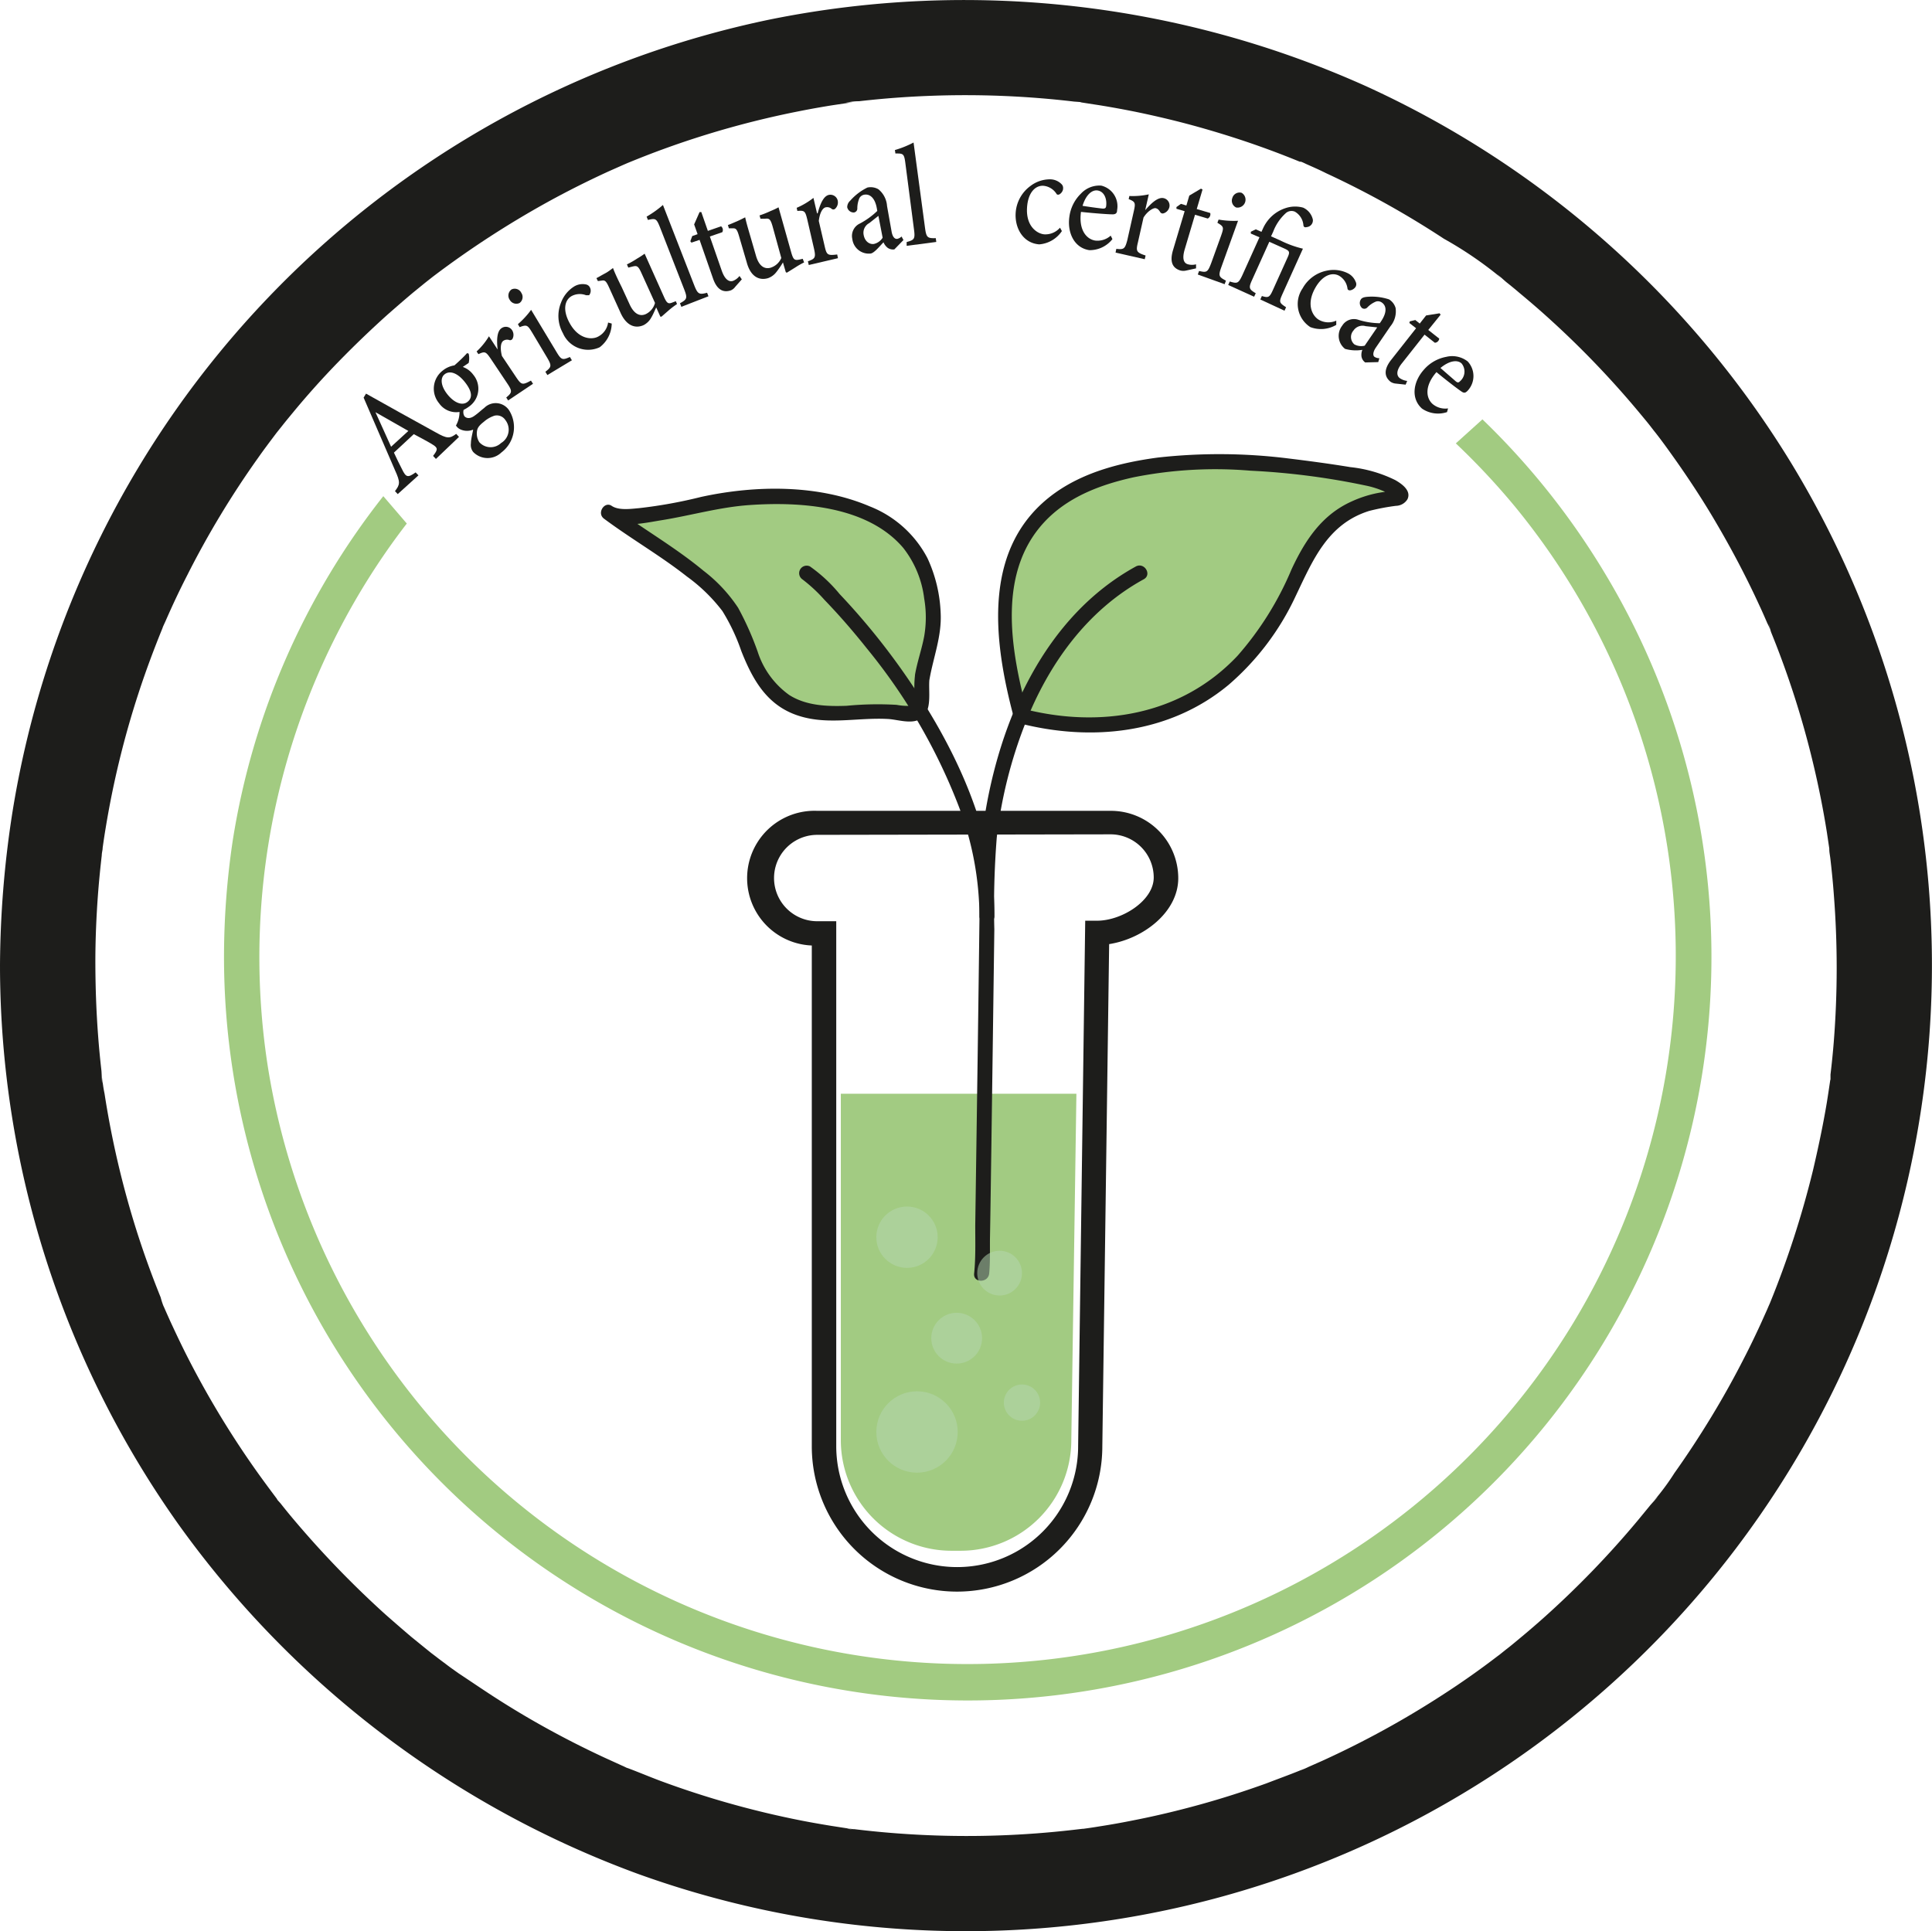 <svg id="Layer_1" data-name="Layer 1" xmlns="http://www.w3.org/2000/svg" viewBox="0 0 223.64 223.57"><path d="M237.84,58.57a112.17,112.17,0,0,0-49.2-43.74,113.41,113.41,0,0,0-69.08-7.78A111.82,111.82,0,0,0,31.83,98.89a117.62,117.62,0,0,0-1.43,17.67A111.9,111.9,0,0,0,51,181.19a113.43,113.43,0,0,0,53.25,40.55A111.84,111.84,0,0,0,237.84,58.57ZM128.45,216.49l.62.08A2.28,2.28,0,0,1,128.45,216.49Zm114.22-91.08c-.1,1.27-.23,2.53-.38,3.79,0,.16,0,.36,0,.56a1,1,0,0,0-.05.23c-.12.81-.24,1.62-.37,2.43-.44,2.64-1,5.27-1.61,7.88a109.59,109.59,0,0,1-5,15.41c-.11.24-.21.48-.31.71l-.75,1.67c-.61,1.32-1.24,2.64-1.91,3.93-1.18,2.32-2.45,4.6-3.8,6.82s-2.77,4.39-4.27,6.5a27.38,27.38,0,0,1-2.36,3.19c1.09-1.13-.22.27-.48.59L220,180.8a107.67,107.67,0,0,1-11,11.37c-.9.8-1.81,1.58-2.74,2.35-.51.42-1,.84-1.54,1.25l-.7.56-.09.07-.23.17q-3,2.3-6.2,4.37a106.93,106.93,0,0,1-14,7.69l-1.67.74-.12.06a7.12,7.12,0,0,1-.76.31c-1.3.53-2.61,1-3.93,1.51-2.55.92-5.13,1.75-7.74,2.47s-5.17,1.33-7.79,1.84c-1.3.26-2.59.49-3.89.69-.6.1-1.21.19-1.81.27l-.09,0-1.13.13a107.34,107.34,0,0,1-16.91.6q-4.2-.18-8.38-.69h-.12l-.66-.09-1.87-.29c-1.48-.24-3-.51-4.43-.81a105.57,105.57,0,0,1-15.3-4.38c-1.26-.47-2.51-1-3.76-1.47l-.21-.07c-.17-.08-.34-.17-.49-.23l-2-.91q-3.63-1.68-7.13-3.63t-6.81-4.15c-1-.66-2-1.34-3-2-.49-.35-1-.7-1.46-1.06l-.87-.65c-.13-.1-1.29-1-.59-.45s-.21-.16-.3-.23l-.84-.68L78,194.29c-1-.85-2-1.72-3-2.6q-2.94-2.66-5.69-5.52T64,180.24c-.38-.46-.76-.93-1.13-1.4l-.36-.4a.77.77,0,0,0-.11-.19c-.87-1.16-1.73-2.32-2.56-3.5a106.34,106.34,0,0,1-8-13.37c-.6-1.2-1.17-2.41-1.73-3.62-.25-.56-.5-1.11-.74-1.67l-.06-.12A8.25,8.25,0,0,1,49,155q-1.52-3.75-2.75-7.6a106.31,106.31,0,0,1-3.75-16,14.62,14.62,0,0,1-.27-1.86c0,1.69-.05-.42-.09-.8-.15-1.32-.28-2.65-.38-4-.21-2.76-.31-5.52-.32-8.28s.11-5.65.33-8.47c.11-1.39.25-2.78.41-4.17,0-.25.07-.5.1-.75v-.09q.15-1.1.33-2.19A104.81,104.81,0,0,1,46.45,85c.82-2.51,1.75-5,2.73-7.41a1.18,1.18,0,0,0,.07-.2c.1-.23.21-.46.31-.68.24-.55.49-1.11.74-1.66.56-1.22,1.14-2.42,1.75-3.61a104.88,104.88,0,0,1,8.23-13.64c.7-1,1.41-1.93,2.13-2.89l0,0,.67-.84c.45-.57.91-1.12,1.37-1.68q2.49-3,5.18-5.76t5.59-5.37c1-.88,2-1.75,3-2.59l1.4-1.14.85-.67,0,0a110.13,110.13,0,0,1,13.32-8.67q3.51-1.93,7.15-3.59l1.67-.74.44-.19.27-.11c1.25-.51,2.5-1,3.76-1.46a105.4,105.4,0,0,1,15.7-4.4c1.29-.26,2.58-.49,3.88-.7l2-.3c1-.15-.24,0-.34,0a6.3,6.3,0,0,1,1.51-.18q4.18-.48,8.39-.63a107.11,107.11,0,0,1,16.51.67l.69.05a1.37,1.37,0,0,0,.29.07l2,.31c1.36.22,2.72.47,4.07.74,2.67.55,5.33,1.19,7.95,1.94s5.18,1.58,7.72,2.52c1.14.42,2.28.87,3.41,1.33l.13,0c.25.08.51.23.75.33.72.32,1.45.64,2.16,1a105.59,105.59,0,0,1,13.64,7.59A44.15,44.15,0,0,1,204.2,37c-1.16-1.11.26.22.59.48q.77.61,1.53,1.26c1.06.88,2.11,1.78,3.14,2.71A107.25,107.25,0,0,1,220.3,52.74c.42.51.84,1,1.25,1.54.15.19.29.38.44.56l0,0c.79,1,1.58,2.11,2.34,3.18,1.53,2.17,3,4.4,4.35,6.67s2.65,4.62,3.84,7c.55,1.09,1.07,2.18,1.58,3.29.31.66.6,1.33.89,2a3.88,3.88,0,0,1,.29.67c-.31-1.47,0,0,.15.38a104.91,104.91,0,0,1,4.84,15.1c.64,2.67,1.18,5.37,1.61,8.08l.27,1.82v.09c0,.37.09.75.13,1.13.16,1.38.3,2.78.4,4.17A108.86,108.86,0,0,1,242.67,125.41Z" transform="translate(-30.4 -4.8)" style="fill:#1d1d1b"/><path d="M157.54,104.53" transform="translate(-30.4 -4.8)" style="fill:#1d1d1b"/><path d="M141.17,189.06a16.82,16.82,0,0,1-16.8-16.8v-58A7.8,7.8,0,0,1,125,98.67h34a7.8,7.8,0,0,1,7.79,7.8c0,3.9-4,7-8,7.63L158,172.28A16.82,16.82,0,0,1,141.17,189.06ZM125,101.45a5,5,0,0,0,0,10h2.2v60.77a14,14,0,0,0,28,0l.82-60.83h1.37c2.89,0,6.56-2.33,6.56-5a5,5,0,0,0-5-5Z" transform="translate(-30.4 -4.8)" style="fill:#1d1d1b"/><path d="M141.61,184.33h-1.06a12.81,12.81,0,0,1-12.82-12.81v-40.1H155l-.59,40.1A12.81,12.81,0,0,1,141.61,184.33Z" transform="translate(-30.4 -4.8)" style="fill:#a2cb82"/><path d="M148.53,87.69c-1.38-5.13-2.5-10.7-1.46-16,1.15-5.83,5.32-9.68,10.84-11.52a45.34,45.34,0,0,1,17.72-1.72c3.12.23,6.24.57,9.32,1a33.34,33.34,0,0,1,5.41,1.13c.62.2,3.65,1.73,1.25,1.92A12.11,12.11,0,0,0,183.82,66c-2,2.11-3.06,5-4.34,7.59a28.81,28.81,0,0,1-8.95,11c-6.47,4.6-14.54,5.12-22,3.12Z" transform="translate(-30.4 -4.8)" style="fill:#a2cb82;stroke:#1d1d1b;stroke-miterlimit:10;stroke-width:0.5px"/><path d="M149.37,87.46c-2-7.42-3.74-16.85,2.48-22.79,2.68-2.55,6.2-3.82,9.75-4.61a48.28,48.28,0,0,1,13.52-.77A83.87,83.87,0,0,1,188.43,61a10.51,10.51,0,0,1,2.13.66,5.71,5.71,0,0,1,.64.35c.26.17.67.69.47,0s-.49-.34-1-.26c-.39.05-.79.12-1.19.21a13.47,13.47,0,0,0-2.68.92c-3.43,1.56-5.36,4.53-6.9,7.84a36.49,36.49,0,0,1-6.25,10c-6.51,6.92-15.94,8.44-24.88,6.12a.87.87,0,0,0-.46,1.67c8.4,2.18,17.46,1.26,24.3-4.42a30.55,30.55,0,0,0,7.76-10.26c2-4.18,3.7-8.37,8.52-9.88a25.28,25.28,0,0,1,3.1-.59,1.6,1.6,0,0,0,1.33-.76c.48-1-.66-1.79-1.41-2.22a15.35,15.35,0,0,0-5.19-1.5c-2.37-.39-4.76-.71-7.14-1a64.44,64.44,0,0,0-15.14-.11c-4.13.55-8.43,1.62-11.88,4.07-8.57,6.1-7.2,17.06-4.81,26a.87.87,0,0,0,1.67-.46Z" transform="translate(-30.4 -4.8)" style="fill:#1d1d1b"/><path d="M137.2,83.19c.31-2,1.15-3.93,1.26-5.94a16.78,16.78,0,0,0-1.05-6.55c-3.46-9.14-18.16-9.25-26.1-7.37-6.49,1.53-9.57,1.53-10.51.82,4.38,3.29,9.39,5.85,13.15,9.91,3,3.26,3,8.32,6.35,11.24a9.45,9.45,0,0,0,5.63,2.12c2.28.17,4.73-.17,7.07-.21.65,0,3.17.49,3.58.12.75-.69.48-1.83.49-2.73A11.2,11.2,0,0,1,137.2,83.19Z" transform="translate(-30.4 -4.8)" style="fill:#a2cb82;stroke:#1d1d1b;stroke-miterlimit:10;stroke-width:0.5px"/><path d="M138,83.42c.45-2.56,1.41-4.94,1.29-7.58a16.57,16.57,0,0,0-1.53-6.42,12.82,12.82,0,0,0-6.69-6c-6-2.56-13.24-2.46-19.52-1.09a54.72,54.72,0,0,1-7.19,1.3c-.93.08-2.34.29-3.16-.27s-1.76.84-.88,1.49c3.13,2.33,6.53,4.28,9.59,6.69a19.5,19.5,0,0,1,4.11,4,22.8,22.8,0,0,1,2.19,4.63c1.21,3.06,2.74,5.92,5.94,7.24,3.64,1.49,7.33.41,11.09.63,1.1.07,2.65.62,3.68,0,1.5-.87.89-3.3,1.08-4.69.15-1.09-1.52-1.56-1.67-.46s-.05,1.93-.13,2.9c-.07.75-.12.68-.72.73a7,7,0,0,1-1.29-.12,37.48,37.48,0,0,0-5.8.11c-2.26.08-4.66,0-6.63-1.25a9.85,9.85,0,0,1-3.65-5,34.74,34.74,0,0,0-2.27-5.1,17.65,17.65,0,0,0-4-4.28c-3.35-2.78-7.16-4.94-10.65-7.53l-.88,1.49c1.74,1.2,4.76.49,6.64.19,3.43-.55,6.73-1.52,10.21-1.76,5.91-.41,13.63.09,17.78,4.94a11.78,11.78,0,0,1,2.44,5.88,12.83,12.83,0,0,1,0,4.37c-.28,1.5-.8,2.94-1.06,4.44C136.17,84.06,137.85,84.52,138,83.42Z" transform="translate(-30.4 -4.8)" style="fill:#1d1d1b"/><path d="M123.28,71.87a17.81,17.81,0,0,1,2.56,2.38c1.73,1.79,3.37,3.69,4.92,5.64a66.44,66.44,0,0,1,10.66,18.36,36.39,36.39,0,0,1,2.36,12.68.87.87,0,0,0,1.73,0c.06-7.82-2.77-15.37-6.59-22.09a79.89,79.89,0,0,0-11.34-15.28,17.29,17.29,0,0,0-3.43-3.19.87.87,0,0,0-.87,1.5Z" transform="translate(-30.4 -4.8)" style="fill:#1d1d1b"/><path d="M144.9,152.27c.14-1.44.07-2.93.1-4.37.06-3.28.1-6.55.15-9.83q.18-12.84.35-25.67a101.9,101.9,0,0,1,.28-10.63,52.78,52.78,0,0,1,3.28-13.16c2.69-6.88,7.14-13.13,13.72-16.74,1-.53.1-2-.88-1.5-10.61,5.82-15.85,17.91-17.59,29.4a56.68,56.68,0,0,0-.49,8q-.16,13.22-.35,26.44l-.18,12.44c0,1.84.06,3.75-.13,5.59-.11,1.11,1.63,1.1,1.74,0Z" transform="translate(-30.4 -4.8)" style="fill:#1d1d1b"/><g style="opacity:0.52"><circle cx="104.99" cy="143.23" r="3.55" style="fill:#b5d7b0"/></g><g style="opacity:0.52"><circle cx="115.71" cy="147.39" r="2.59" style="fill:#b5d7b0"/></g><g style="opacity:0.52"><circle cx="110.74" cy="154.92" r="2.94" style="fill:#b5d7b0"/></g><g style="opacity:0.52"><circle cx="106.15" cy="165.78" r="4.71" style="fill:#b5d7b0"/></g><g style="opacity:0.52"><circle cx="118.3" cy="162.38" r="2.1" style="fill:#b5d7b0"/></g><path d="M80.86,57.93l-.33-.35c.57-.73.56-.92,0-1.28s-1.35-.76-2.23-1.24L76,57.2c.33.72.63,1.32.94,1.93.46.95.67,1,1.57.36l.33.34L76.44,62l-.32-.34c.58-.77.65-1,0-2.43l-3.63-8.4.28-.46c2.68,1.51,5.37,3,8.06,4.48,1.33.75,1.61.74,2.38.18l.32.35Zm-7-5.41,0,0c.59,1.32,1.22,2.67,1.81,4l2-1.83Z" transform="translate(-30.4 -4.8)" style="fill:#1d1d1b"/><path d="M84.65,45.74a2.32,2.32,0,0,1,0,1.08l-.68.46a2.55,2.55,0,0,1,1.21.9,2.52,2.52,0,0,1-.46,3.67,4.24,4.24,0,0,1-.65.4.93.93,0,0,0,.08.72c.2.25.61.35,1.12,0s.78-.64,1.18-.94a1.86,1.86,0,0,1,2.88.27,3.66,3.66,0,0,1-.89,4.88,2.31,2.31,0,0,1-3.26-.05,1.3,1.3,0,0,1-.27-1c0-.47.18-1.13.26-1.59a1.87,1.87,0,0,1-1.41,0,1.19,1.19,0,0,1-.58-.48,3.11,3.11,0,0,0,.41-1.57,2.41,2.41,0,0,1-2.36-1,2.64,2.64,0,0,1,.42-3.79h0A2.82,2.82,0,0,1,83,47.1c.56-.49,1.09-1,1.47-1.42Zm-2.79,2.4c-.46.35-.51,1.22.28,2.25s1.75,1.42,2.37.94.53-1.23-.27-2.26-1.73-1.44-2.37-.94Zm4.56,5.48c-.53.41-.73.69-.79,1A1.85,1.85,0,0,0,85.89,56a1.76,1.76,0,0,0,2.51.09,1.8,1.8,0,0,0,.5-2.66,1.18,1.18,0,0,0-1.25-.51,3.5,3.5,0,0,0-1.22.69Z" transform="translate(-30.4 -4.8)" style="fill:#1d1d1b"/><path d="M88,45.24c-.11-1-.1-2.08.46-2.45a.86.86,0,0,1,1.2.21,1,1,0,0,1,.08,1,.33.33,0,0,1-.35.18.79.79,0,0,0-.72.07c-.31.21-.4.85-.17,1.76l1.64,2.45c.61.9.72.95,1.72.4l.24.37-2.88,1.93L89,50.82c.68-.57.73-.72.12-1.63l-1.9-2.84c-.59-.87-.69-.89-1.44-.55l-.21-.31A8.07,8.07,0,0,0,87,43.73l1,1.53Z" transform="translate(-30.4 -4.8)" style="fill:#1d1d1b"/><path d="M89.41,39.52a.87.87,0,0,1,.2-1.21.85.85,0,0,1,1.14.4.86.86,0,0,1-.21,1.17A.87.87,0,0,1,89.41,39.52Zm4.35,8.7-.23-.38c.72-.56.76-.7.17-1.69L92,43.3c-.54-.89-.62-.93-1.45-.63l-.2-.34a9.84,9.84,0,0,0,1.53-1.66l2.91,4.83c.59,1,.72,1,1.58.63l.23.38Z" transform="translate(-30.4 -4.8)" style="fill:#1d1d1b"/><path d="M101.21,42.26A3.51,3.51,0,0,1,99.82,45a3.18,3.18,0,0,1-4.26-1.63,4.08,4.08,0,0,1-.22-3.53,3.74,3.74,0,0,1,1.53-1.88h0a1.89,1.89,0,0,1,1.36-.23.63.63,0,0,1,.45.34.82.82,0,0,1-.09.91c-.08,0-.16,0-.35,0a2,2,0,0,0-1.64.08c-.79.42-1.12,1.54-.29,3.09,1.07,2,2.68,2,3.36,1.6a2.16,2.16,0,0,0,1.12-1.61Z" transform="translate(-30.4 -4.8)" style="fill:#1d1d1b"/><path d="M108.77,40a9.68,9.68,0,0,0-.94.71l-.86.75-.13,0-.48-1.07c-.19.39-.33.77-.58,1.19a2.12,2.12,0,0,1-.88.86c-.93.42-2,.12-2.7-1.5l-1.3-2.87c-.37-.82-.51-.84-.89-.78l-.4.05L99.44,37c.27-.13.6-.34,1-.55s.7-.47.92-.62c.17.48.5,1.2,1,2.2l.92,2c.57,1.25,1.29,1.4,1.88,1.13a2,2,0,0,0,1.06-1.29l-1.57-3.46c-.37-.83-.53-.87-1-.76l-.52.13-.16-.37a10.31,10.31,0,0,0,1.19-.68,9.38,9.38,0,0,0,.86-.56l2.24,5c.35.78.51.84,1,.64l.37-.14Z" transform="translate(-30.4 -4.8)" style="fill:#1d1d1b"/><path d="M109.27,40.32l-.16-.41c.81-.45.89-.58.49-1.61l-2.82-7.23c-.4-1-.51-1-1.38-.81l-.15-.38a12,12,0,0,0,1.89-1.35l3.63,9.32c.4,1,.56,1.09,1.48.84l.16.41Z" transform="translate(-30.4 -4.8)" style="fill:#1d1d1b"/><path d="M115.51,38a1.23,1.23,0,0,1-.5.41c-.92.32-1.63-.1-2.07-1.36l-1.56-4.48-.94.32-.13-.16.22-.6.62-.22-.4-1.13.63-1.43.2,0,.76,2.18,1.53-.53a.54.54,0,0,1,.14.68l-1.44.5,1.37,3.94c.44,1.26,1,1.31,1.33,1.19a1.78,1.78,0,0,0,.73-.56l.27.39Z" transform="translate(-30.4 -4.8)" style="fill:#1d1d1b"/><path d="M123.48,35.18a9,9,0,0,0-1,.57l-1,.62-.12-.06-.33-1.13a9.77,9.77,0,0,1-.75,1.1,2.08,2.08,0,0,1-1,.73c-1,.28-2-.16-2.45-1.87l-.88-3c-.25-.87-.39-.92-.77-.91h-.41l-.11-.38c.28-.09.64-.26,1-.41s.77-.37,1-.48c.1.5.32,1.26.63,2.31l.62,2.14c.38,1.32,1.08,1.56,1.7,1.38a2,2,0,0,0,1.23-1.12L119.83,31c-.25-.87-.4-.93-.87-.88l-.53,0-.11-.38a11,11,0,0,0,1.28-.51,8.54,8.54,0,0,0,.92-.43L122,34.06c.24.82.38.9.94.79l.38-.09Z" transform="translate(-30.4 -4.8)" style="fill:#1d1d1b"/><path d="M125.05,29.49c.27-1,.65-2,1.31-2.13a.87.87,0,0,1,1,.62,1,1,0,0,1-.3,1,.31.31,0,0,1-.39,0,.8.8,0,0,0-.69-.18c-.37.08-.69.65-.8,1.58l.67,2.88c.24,1.06.33,1.14,1.46,1l.09.43-3.38.79-.1-.43c.84-.3.94-.43.7-1.49l-.77-3.34c-.24-1-.33-1.07-1.15-1l-.08-.36a8.68,8.68,0,0,0,1.94-1.15l.42,1.8Z" transform="translate(-30.4 -4.8)" style="fill:#1d1d1b"/><path d="M133.93,33.67a1.06,1.06,0,0,1-.79-.19,1.58,1.58,0,0,1-.47-.63c-.5.52-1.07,1.23-1.48,1.3a1.92,1.92,0,0,1-2.13-1.69,1.58,1.58,0,0,1,.89-1.79,8.81,8.81,0,0,0,2-1.45l-.05-.29c-.2-1.17-.78-1.71-1.46-1.59a.79.79,0,0,0-.56.4,3,3,0,0,0-.24,1.18.46.46,0,0,1-.39.48.77.77,0,0,1-.78-.61,1,1,0,0,1,.34-.75,6.4,6.4,0,0,1,2-1.53,1.8,1.8,0,0,1,1.27.2,2.73,2.73,0,0,1,1,1.94l.52,2.92c.12.73.42.93.68.88a1.06,1.06,0,0,0,.48-.27l.22.41Zm-1.85-3.88-1.06.84a1.26,1.26,0,0,0-.65,1.35c.15.86.78,1.14,1.2,1.06a1.61,1.61,0,0,0,1-.72Z" transform="translate(-30.4 -4.8)" style="fill:#1d1d1b"/><path d="M135.35,33.26l0-.44c.88-.24,1-.35.85-1.45l-1-7.69c-.14-1.1-.25-1.12-1.15-1.11l-.06-.4a11.51,11.51,0,0,0,2.16-.87l1.33,9.91c.15,1.1.29,1.19,1.24,1.16l.06.44Z" transform="translate(-30.4 -4.8)" style="fill:#1d1d1b"/><path d="M153.32,31.55a3.48,3.48,0,0,1-2.62,1.54c-1.89-.14-2.85-1.91-2.73-3.66a4.19,4.19,0,0,1,1.71-3.1,3.72,3.72,0,0,1,2.31-.77h0a1.86,1.86,0,0,1,1.27.54.62.62,0,0,1,.2.52c0,.38-.38.73-.57.72s-.15-.06-.27-.21a2,2,0,0,0-1.42-.82c-.9-.07-1.78.71-1.91,2.46-.17,2.26,1.2,3.1,2,3.16a2.24,2.24,0,0,0,1.81-.77Z" transform="translate(-30.4 -4.8)" style="fill:#1d1d1b"/><path d="M159.17,32.48a3.33,3.33,0,0,1-2.68,1.28c-1.77-.27-2.57-2.07-2.3-3.89a4.55,4.55,0,0,1,1.34-2.66,2.91,2.91,0,0,1,2.35-.92h0a2.45,2.45,0,0,1,1.83,2.84c0,.32-.14.45-.41.48s-2.1-.1-3.77-.28c-.29,2.12.66,3.17,1.65,3.32a2.28,2.28,0,0,0,1.79-.57Zm-1.72-5.63c-.62-.09-1.33.45-1.74,1.78.77.12,1.53.23,2.34.32.25,0,.35-.05.39-.26.12-.86-.22-1.73-1-1.84Z" transform="translate(-30.4 -4.8)" style="fill:#1d1d1b"/><path d="M163,29.09c.67-.77,1.44-1.5,2.1-1.35a.87.87,0,0,1,.67,1,1,1,0,0,1-.69.76.33.33,0,0,1-.37-.13c-.17-.28-.31-.42-.54-.47s-.9.29-1.4,1.08l-.65,2.88c-.24,1-.2,1.17.89,1.52l-.1.43-3.38-.77.09-.43c.88.1,1,0,1.27-1l.75-3.34c.23-1,.17-1.11-.59-1.42l.08-.36a8.78,8.78,0,0,0,2.25-.19l-.41,1.8Z" transform="translate(-30.4 -4.8)" style="fill:#1d1d1b"/><path d="M167.71,36.12a1.43,1.43,0,0,1-.66,0c-.93-.28-1.26-1-.88-2.32l1.36-4.55-.95-.28v-.2l.52-.37.63.19.34-1.15,1.35-.8.18.1L168.93,29l1.56.46a.55.55,0,0,1-.29.64l-1.47-.44-1.19,4c-.38,1.28,0,1.64.38,1.74a1.8,1.8,0,0,0,.93,0v.47Z" transform="translate(-30.4 -4.8)" style="fill:#1d1d1b"/><path d="M169.05,36.58l.15-.41c.89.21,1,.15,1.41-.93l1.13-3.13c.35-1,.33-1.07-.42-1.52l.14-.37a10.27,10.27,0,0,0,2.25.14l-1.91,5.3c-.39,1.08-.33,1.19.51,1.63l-.15.41Zm4-8.86a.87.87,0,0,1,1.07-.6.92.92,0,0,1-.63,1.7A.87.87,0,0,1,173.05,27.72Z" transform="translate(-30.4 -4.8)" style="fill:#1d1d1b"/><path d="M176.29,39.47l.18-.4c.75.23.89.18,1.3-.75l1.62-3.59c.33-.72.35-.86-.32-1.16l-1.74-.78-2,4.43c-.42.92-.34,1.07.43,1.53l-.19.4-3-1.36.18-.4c.87.26,1,.23,1.44-.69l2-4.43-1-.43,0-.21.58-.28.65.29.17-.37a4.48,4.48,0,0,1,.74-1.15,4.31,4.31,0,0,1,1.86-1.22,3.48,3.48,0,0,1,2.06-.06,2,2,0,0,1,1.12,1.38.78.78,0,0,1-.7.87c-.23.06-.35,0-.39-.19a2,2,0,0,0-1-1.6,1,1,0,0,0-1.08.21,5.56,5.56,0,0,0-1.42,2.11l-.25.54,1.1.49a12,12,0,0,0,2.59.94l-2.37,5.25c-.41.93-.39,1,.42,1.53l-.18.4Z" transform="translate(-30.4 -4.8)" style="fill:#1d1d1b"/><path d="M185.08,42.41a3.48,3.48,0,0,1-3,.26,3.18,3.18,0,0,1-.9-4.48A4.12,4.12,0,0,1,184,36.13a3.71,3.71,0,0,1,2.41.3h0a1.86,1.86,0,0,1,.92,1,.6.6,0,0,1,0,.55c-.19.34-.65.5-.81.41s-.12-.12-.16-.31a2,2,0,0,0-.94-1.35c-.78-.44-1.91-.12-2.77,1.4-1.13,2-.25,3.32.43,3.7a2.21,2.21,0,0,0,2,.09Z" transform="translate(-30.4 -4.8)" style="fill:#1d1d1b"/><path d="M188.43,46.76a1.05,1.05,0,0,1-.43-.69,1.54,1.54,0,0,1,.1-.77,4.59,4.59,0,0,1-2-.11,1.91,1.91,0,0,1-.33-2.69,1.59,1.59,0,0,1,1.89-.67,8.61,8.61,0,0,0,2.46.39l.16-.24c.67-1,.64-1.77.07-2.16a.77.77,0,0,0-.67-.11,2.87,2.87,0,0,0-1,.68.47.47,0,0,1-.62.07.78.78,0,0,1-.13-1c.14-.21.41-.27.77-.3a6.36,6.36,0,0,1,2.49.3,1.73,1.73,0,0,1,.76,1,2.7,2.7,0,0,1-.6,2.11l-1.68,2.46c-.41.6-.34,1-.13,1.1a1,1,0,0,0,.53.14l-.13.45Zm1.39-4.06-1.34-.14a1.26,1.26,0,0,0-1.41.51,1.12,1.12,0,0,0,.11,1.6,1.66,1.66,0,0,0,1.19.15Z" transform="translate(-30.4 -4.8)" style="fill:#1d1d1b"/><path d="M192,49.21a1.34,1.34,0,0,1-.62-.2c-.76-.6-.79-1.43,0-2.48l2.94-3.73-.78-.61.06-.19.63-.15.51.41.74-.94,1.56-.25.12.16L195.73,43,197,44a.54.54,0,0,1-.51.48l-1.19-.94-2.59,3.28c-.82,1-.57,1.53-.29,1.75a1.92,1.92,0,0,0,.87.33l-.18.43Z" transform="translate(-30.4 -4.8)" style="fill:#1d1d1b"/><path d="M197.9,52.51A3.29,3.29,0,0,1,195,52.1c-1.33-1.2-1-3.14.23-4.51a4.51,4.51,0,0,1,2.59-1.48,2.92,2.92,0,0,1,2.47.53h0a2.48,2.48,0,0,1,0,3.39c-.22.23-.37.29-.61.16s-1.7-1.23-3-2.31c-1.41,1.61-1.21,3-.46,3.68a2.28,2.28,0,0,0,1.8.52Zm1.68-5.64c-.46-.42-1.36-.36-2.44.53.58.51,1.15,1,1.78,1.55.2.16.32.16.47,0a1.48,1.48,0,0,0,.2-2.07Z" transform="translate(-30.4 -4.8)" style="fill:#1d1d1b"/><path d="M216,70.88A86.5,86.5,0,0,0,202,53.35l-3.08,2.78a83.18,83.18,0,0,1,6.79,7.25,82,82,0,0,1,6.79,94.6A82,82,0,0,1,61.37,128.07,82.42,82.42,0,0,1,75.57,68c.62-.87,1.26-1.74,1.92-2.59l-2.72-3.17a85.92,85.92,0,0,0-17.44,39.94,91.39,91.39,0,0,0-1,13.32A86.09,86.09,0,1,0,216,70.88Z" transform="translate(-30.4 -4.8)" style="fill:#a2cb81"/></svg>